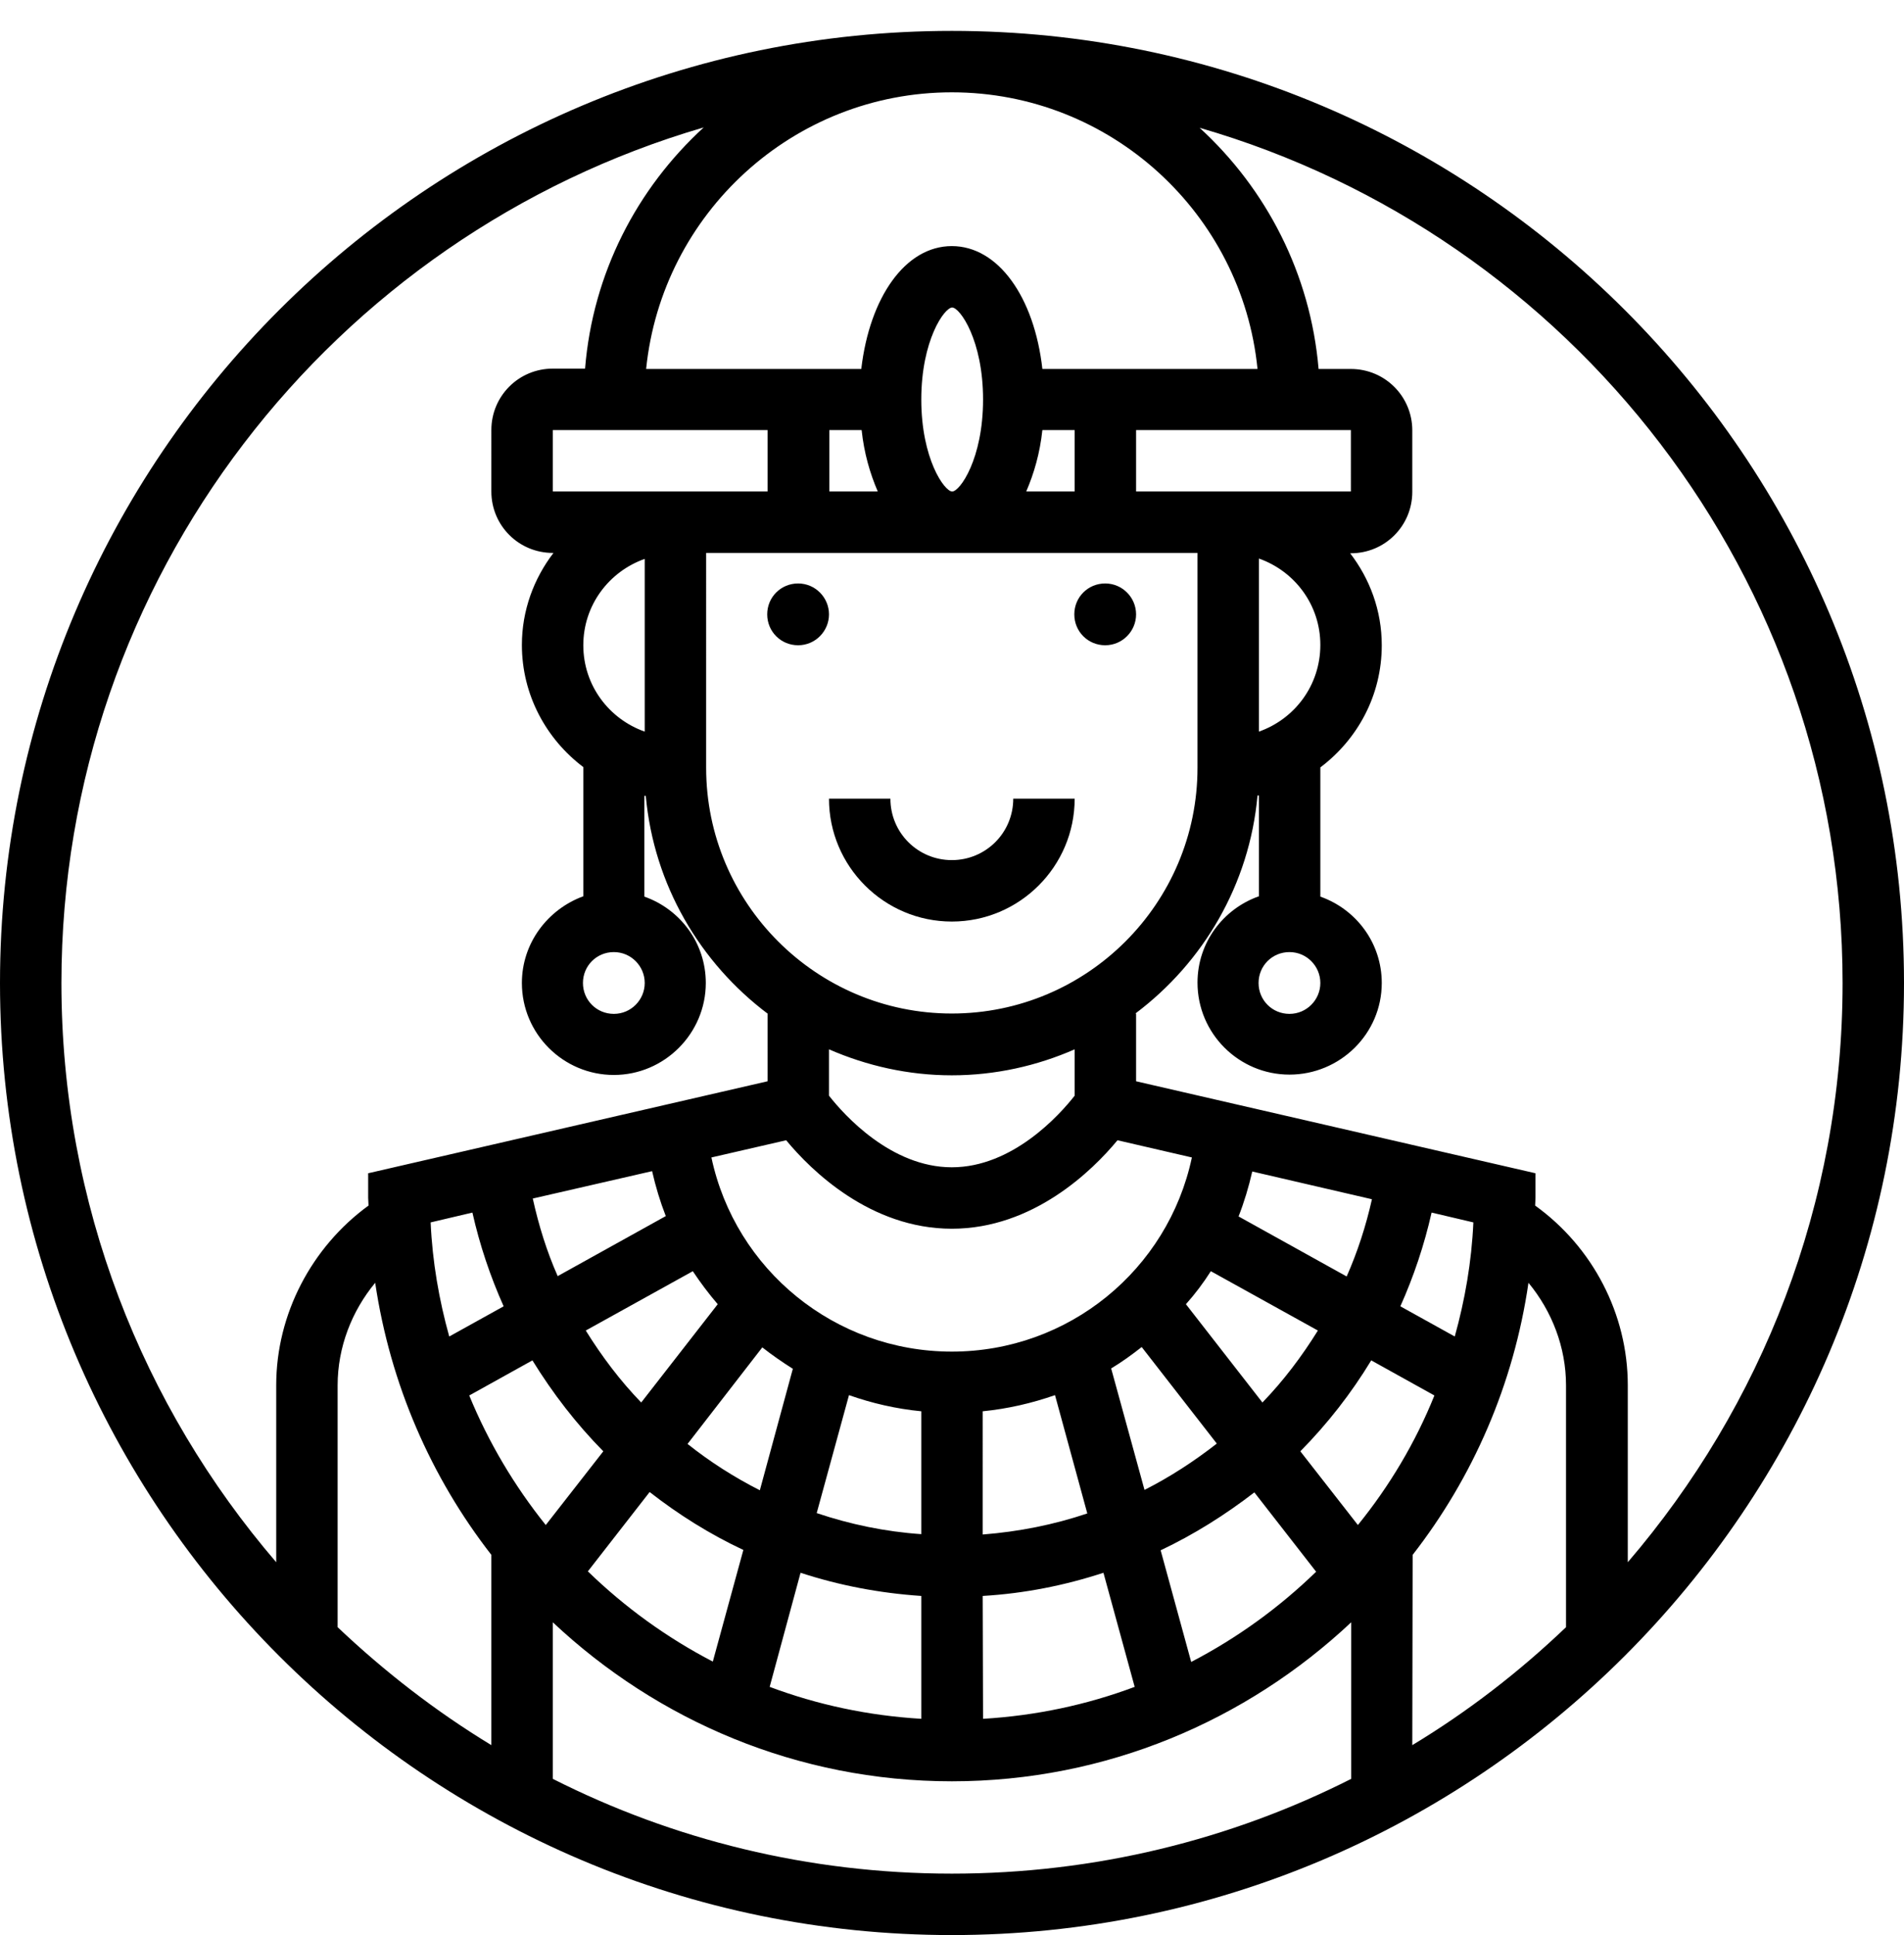 <?xml version="1.0" encoding="utf-8"?>
<!-- Generator: Adobe Illustrator 24.3.0, SVG Export Plug-In . SVG Version: 6.00 Build 0)  -->
<svg version="1.1" id="Layer_1" xmlns="http://www.w3.org/2000/svg" xmlns:xlink="http://www.w3.org/1999/xlink" x="0px" y="0px"
	 viewBox="0 0 542.5 551.2" style="enable-background:new 0 0 542.5 551.2;" xml:space="preserve">
<path d="M236.2,175c0,4.8-3.9,8.8-8.8,8.8s-8.8-3.9-8.8-8.8s3.9-8.8,8.8-8.8S236.2,170.2,236.2,175"/>
<path d="M323.7,175c0,4.8-3.9,8.8-8.8,8.8s-8.8-3.9-8.8-8.8s3.9-8.8,8.8-8.8S323.7,170.2,323.7,175"/>
<path d="M271.2,262.5c19.3,0,35-15.7,35-35h-17.5c0,9.7-7.8,17.5-17.5,17.5s-17.5-7.8-17.5-17.5h-17.5
	C236.2,246.8,251.9,262.5,271.2,262.5z"/>
<path d="M271.2,8.8C121.7,8.8,0,130.4,0,280s121.7,271.2,271.2,271.2S542.5,429.6,542.5,280S420.8,8.8,271.2,8.8z M525,280
	c0,63-23.1,120.6-61.2,165v-50.4c0-20.3-10-39.4-26.4-51.2c0-0.7,0.1-1.4,0.1-2.2v-7L323.7,308v-19.3h-0.2
	c19.3-14.5,32.5-36.7,34.8-62.1c0.1,0,0.3,0,0.4,0v28.7c-10.2,3.6-17.5,13.2-17.5,24.6c0,14.5,11.8,26.2,26.2,26.2
	s26.3-11.6,26.3-26.1c0-11.4-7.3-21-17.5-24.6v-36.8c10.6-8,17.5-20.5,17.5-34.8c0-9.9-3.4-18.9-9-26.2h0.2
	c9.7,0,17.5-7.8,17.5-17.5v-17.5c0-9.7-7.8-17.5-17.5-17.5h-9.2c-2.3-27.1-14.9-51.3-33.9-68.7C447.6,67,525,164.6,525,280L525,280z
	 M122.7,348.2l11.9-2.8c2.1,9.3,5.1,18.2,8.9,26.7l-15.5,8.6C125.1,370.3,123.2,359.4,122.7,348.2L122.7,348.2z M183.7,208.4
	c-10.2-3.6-17.5-13.2-17.5-24.6c0-11.4,7.3-21,17.5-24.6V208.4z M183.7,280c0,4.8-3.9,8.8-8.8,8.8s-8.8-3.9-8.8-8.8s3.9-8.8,8.8-8.8
	S183.7,275.2,183.7,280z M271.2,26.3c45.3,0,82.7,34.6,87.1,78.8H297c-2.3-20.5-12.6-35-25.8-35s-23.4,14.5-25.8,35h-61.3
	C188.6,60.8,226,26.3,271.2,26.3z M376.2,280c0,4.8-3.9,8.8-8.8,8.8s-8.8-3.9-8.8-8.8s3.9-8.8,8.8-8.8S376.2,275.2,376.2,280z
	 M358.7,208.4v-49.3c10.2,3.6,17.5,13.2,17.5,24.6C376.2,195.2,368.9,204.8,358.7,208.4z M323.7,140v-17.5h61.2V140H323.7z
	 M245.5,122.5c0.7,6.6,2.4,12.4,4.6,17.5h-13.8v-17.5H245.5z M262.5,113.8c0-16.9,6.6-26.2,8.8-26.2s8.8,9.3,8.8,26.2
	s-6.6,26.2-8.8,26.2S262.5,130.7,262.5,113.8z M297,122.5h9.2V140h-13.8C294.6,134.9,296.3,129.1,297,122.5L297,122.5z M218.7,122.5
	V140h-61.2v-17.5H218.7z M201.2,157.5h140v61.2c0,38.6-31.4,70-70,70s-70-31.4-70-70V157.5z M271.2,306.3c12.4,0,24.3-2.7,35-7.4
	v13.2c-4.3,5.5-17.7,20.4-35,20.4s-30.7-14.9-35-20.4v-13.2C247,303.6,258.8,306.3,271.2,306.3z M224,324.8
	c7.1,8.6,24,25.2,47.2,25.2s40.1-16.6,47.2-25.2l21.2,4.9c-6.8,32-35.1,55.3-68.4,55.3s-61.7-23.3-68.5-55.3L224,324.8z
	 M386.9,434.4l-16.4-21c7.7-7.8,14.5-16.5,20.2-25.9l18,10C403.3,410.9,395.9,423.3,386.9,434.4L386.9,434.4z M133.7,397.5l18-10
	c5.8,9.4,12.5,18.1,20.2,25.9l-16.4,21C146.6,423.3,139.2,410.9,133.7,397.5L133.7,397.5z M204.5,371.5l-21.8,28
	c-6-6.2-11.2-13.1-15.8-20.5l30.5-16.9C199.6,365.4,202,368.6,204.5,371.5L204.5,371.5z M217.2,383.8c2.8,2.2,5.7,4.2,8.7,6.1
	l-9.4,34.6c-7.3-3.7-14.2-8.1-20.6-13.2L217.2,383.8z M241.9,397.4c6.5,2.3,13.4,3.9,20.6,4.6v35c-10.3-0.7-20.3-2.8-29.8-6
	L241.9,397.4z M280,402c7.1-0.7,14-2.3,20.6-4.6l9.2,33.7c-9.5,3.2-19.5,5.2-29.8,6L280,402z M316.6,389.8c3-1.8,5.9-3.9,8.7-6.1
	l21.4,27.5c-6.4,5-13.3,9.5-20.6,13.2L316.6,389.8z M345,362.1l30.5,16.9c-4.6,7.4-9.8,14.3-15.8,20.5l-21.8-28
	C340.5,368.6,342.9,365.4,345,362.1L345,362.1z M414.5,380.7l-15.5-8.6c3.8-8.5,6.8-17.4,8.9-26.7l11.9,2.8
	C419.3,359.4,417.4,370.3,414.5,380.7L414.5,380.7z M383.7,363.6l-30.8-17.1c1.6-4.1,2.9-8.4,3.9-12.8l34.1,7.9
	C389.2,349.2,386.8,356.6,383.7,363.6L383.7,363.6z M185.8,333.6c1,4.4,2.3,8.7,3.9,12.8l-30.8,17.1c-3.1-7-5.4-14.4-7.1-22.1
	L185.8,333.6z M140,442.9v54.2c-15.8-9.6-30.4-20.9-43.8-33.6v-68.9c0-10.8,4-21.1,10.7-29.2C111.2,394.3,122.8,420.8,140,442.9
	L140,442.9z M185.1,425c8.2,6.4,17.1,12,26.7,16.5l-8.7,31.8c-13.1-6.8-25.1-15.5-35.6-25.7L185.1,425z M228.1,448
	c11,3.6,22.5,5.8,34.4,6.6v35c-15.1-0.9-29.6-4-43.2-9.1L228.1,448z M280,454.6c11.9-0.7,23.4-3,34.4-6.6l8.9,32.5
	c-13.6,5.1-28.1,8.2-43.2,9.1L280,454.6L280,454.6z M339.4,473.4l-8.7-31.8c9.5-4.5,18.4-10.1,26.7-16.5l17.6,22.6
	C364.5,457.9,352.5,466.6,339.4,473.4L339.4,473.4z M402.5,442.9c17.2-22.1,28.8-48.6,33-77.5c6.7,8.1,10.7,18.4,10.7,29.2v68.9
	c-13.3,12.7-27.9,24-43.8,33.6L402.5,442.9z M200.5,36.3c-19,17.4-31.6,41.5-33.8,68.7h-9.2c-9.7,0-17.5,7.8-17.5,17.5V140
	c0,9.7,7.8,17.5,17.5,17.5h0.2c-5.6,7.3-9,16.4-9,26.2c0,14.2,6.9,26.8,17.5,34.8v36.8c-10.1,3.7-17.5,13.3-17.5,24.7
	c0,14.5,11.8,26.2,26.2,26.2s26.2-11.8,26.2-26.2c0-11.4-7.3-21-17.5-24.6v-28.7c0.1,0,0.3,0,0.4,0c2.3,25.4,15.5,47.6,34.8,62.1
	h-0.1V308l-113.8,26.2v7c0,0.7,0.1,1.4,0.1,2.2c-16.2,11.8-26.3,30.9-26.3,51.2V445c-38.1-44.4-61.2-102-61.2-165
	C17.5,164.6,94.9,67.1,200.5,36.3L200.5,36.3z M157.5,506.7v-44.6c29.8,28,69.7,45.3,113.7,45.3s84-17.3,113.8-45.3v44.6
	c-34.2,17.3-72.9,27-113.8,27S191.7,524,157.5,506.7L157.5,506.7z"/>
</svg>

